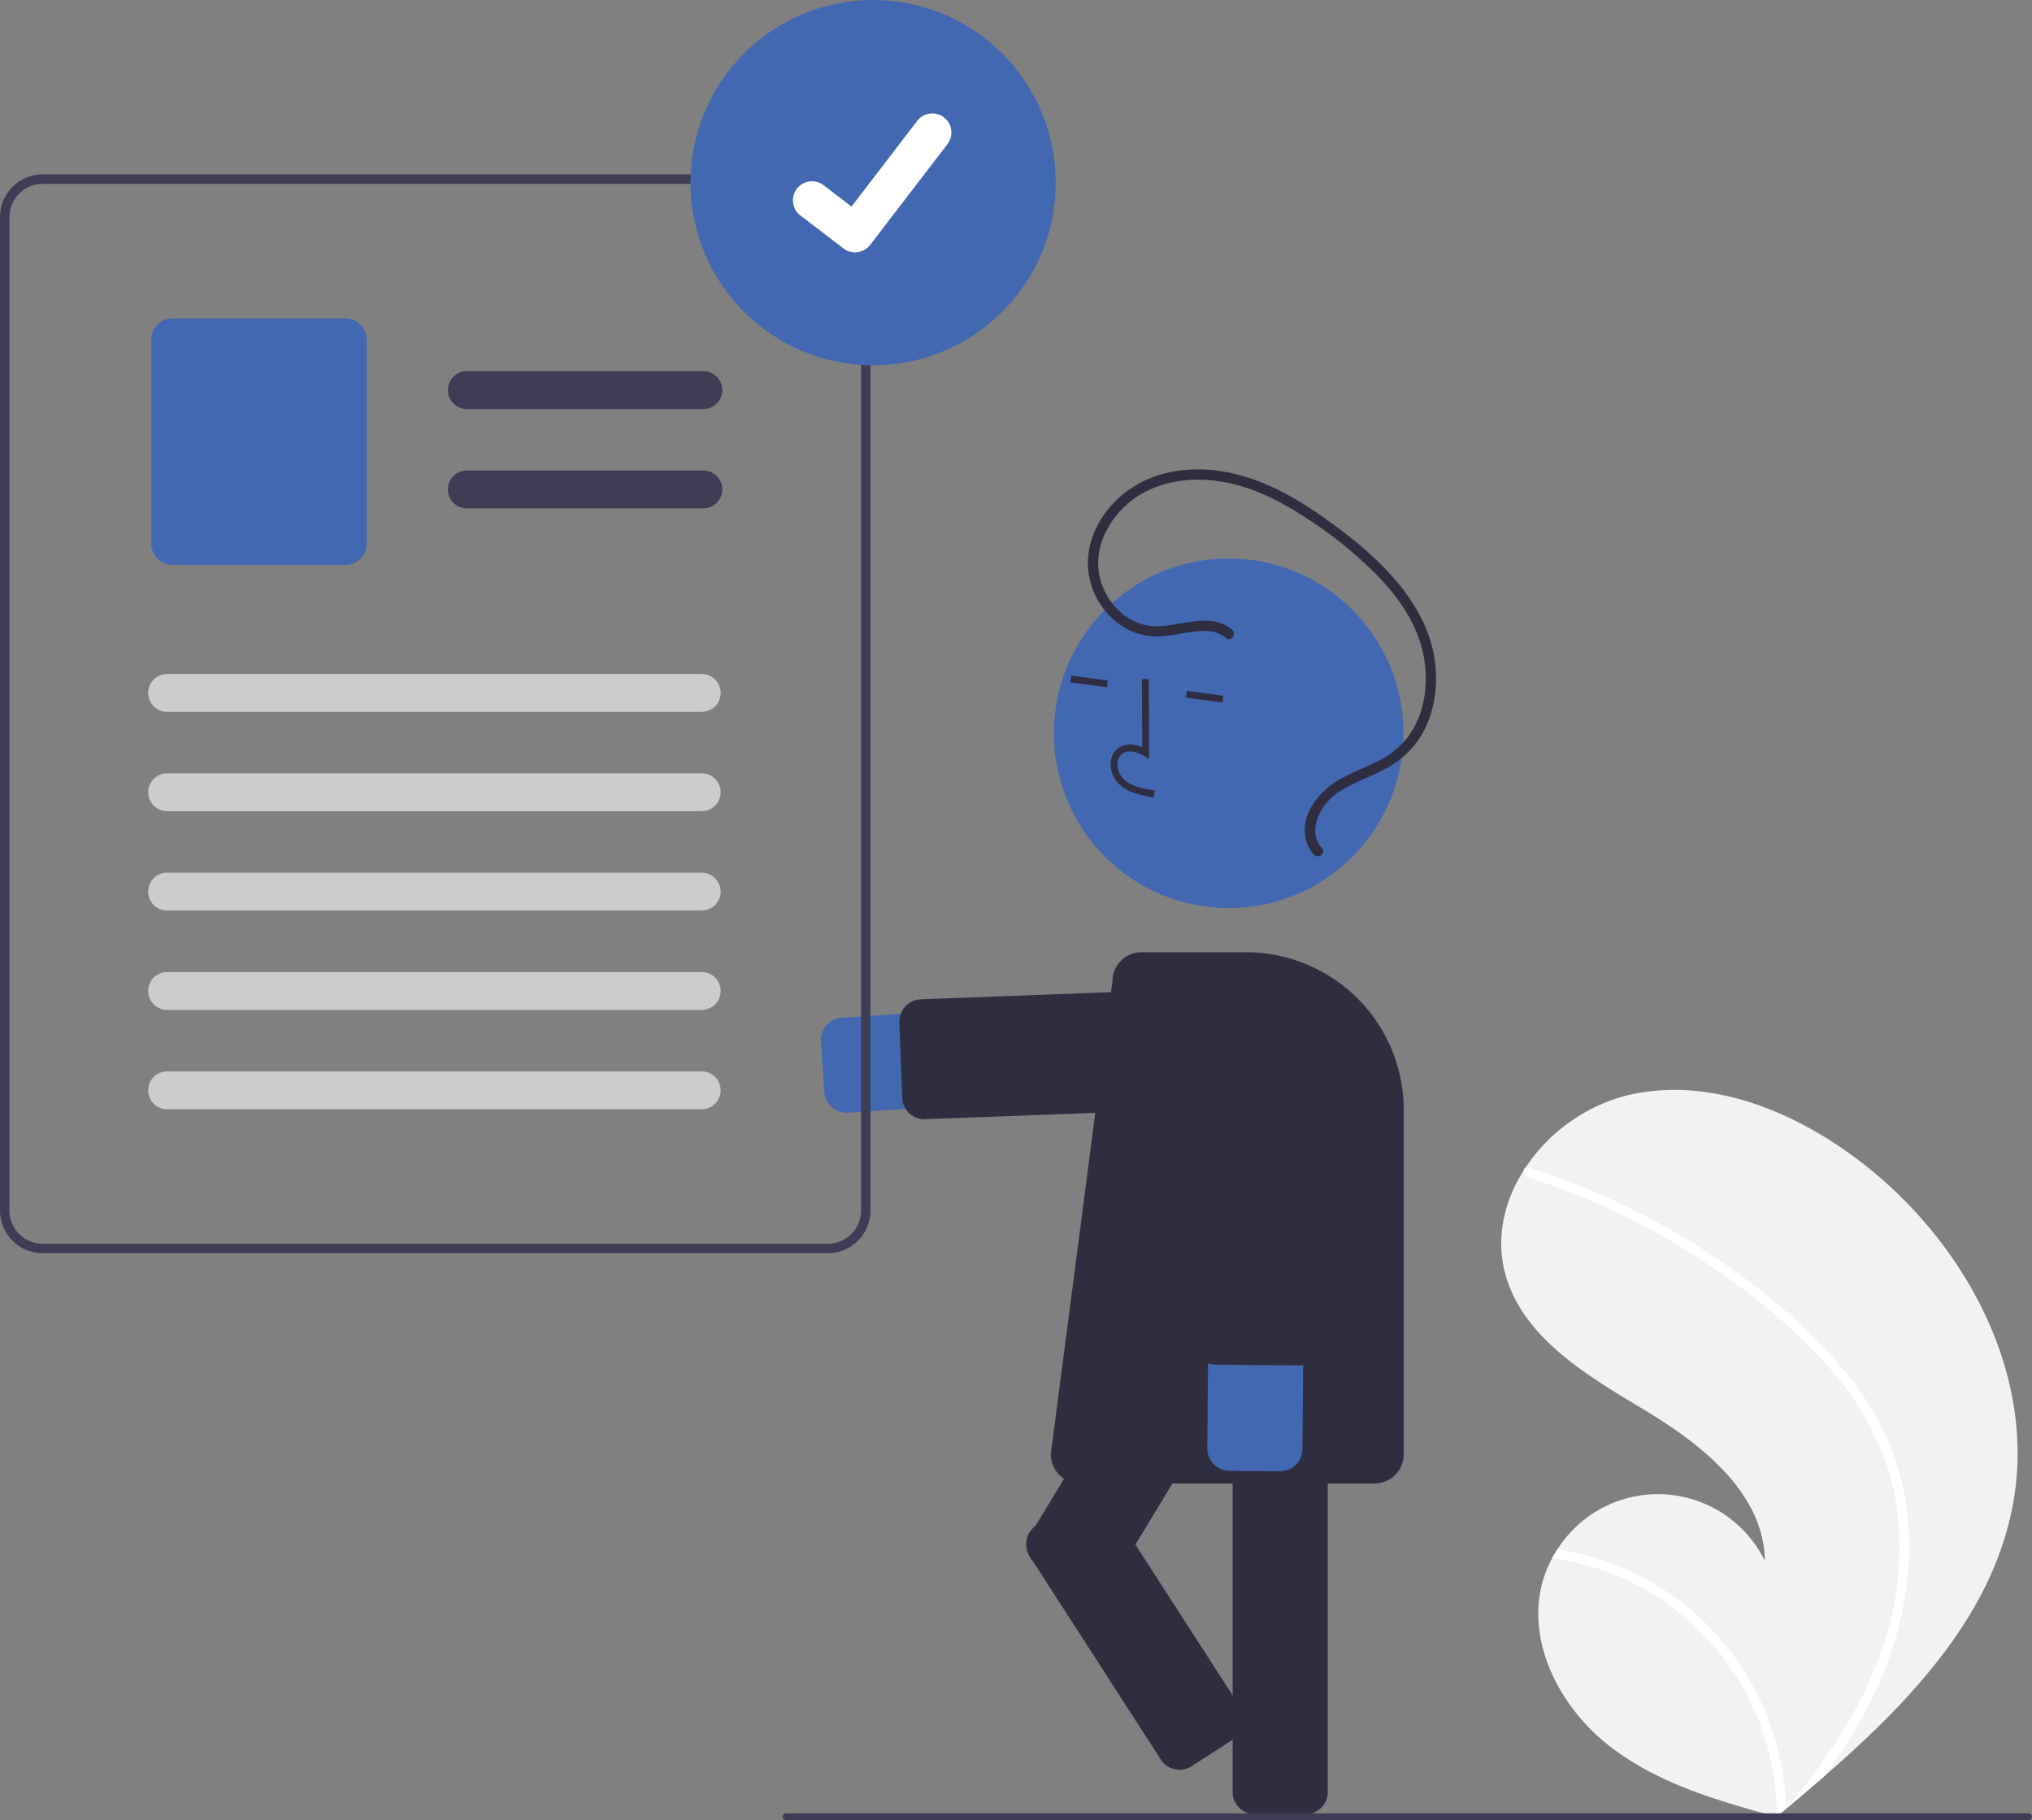 <svg id="Group_2655" data-name="Group 2655" xmlns="http://www.w3.org/2000/svg" width="601.797" height="539" viewBox="0 0 601.797 539">
  <rect x="0" y="0" width="601.797" height="539" fill="#808080" stroke="none"/>
  <path id="Path_2495" data-name="Path 2495" d="M895.568,624.143c-5.474,33.682-30.138,59.763-56.4,82.555q-5.5,4.774-11.025,9.363c-.026.015-.05.044-.076.059-.177.146-.355.293-.519.439-.76.63-1.521,1.261-2.275,1.884l.473.148,1.474.453c-.506-.139-1.005-.271-1.511-.41-.151-.043-.308-.079-.458-.122-17.409-4.7-35.172-9.863-49.4-20.88-14.765-11.442-24.934-30.949-19.841-48.922a32.915,32.915,0,0,1,2.775-6.776c.48-.9,1.009-1.768,1.566-2.626a35.277,35.277,0,0,1,61.435,3.418c-.248-19.8-18.337-34.245-35.3-44.465s-36.189-21.248-41.525-40.331c-2.975-10.617-.472-21.552,5.369-30.791.181-.281.363-.562.551-.837a51.483,51.483,0,0,1,30.737-21.572c23.5-5.332,48.135,4.489,67.413,18.96C880.055,546.972,901.79,585.847,895.568,624.143Z" transform="translate(-299.101 -180.5)" fill="#f2f2f2"/>
  <path id="Path_2496" data-name="Path 2496" d="M845.717,586.935a87.517,87.517,0,0,1,13.168,21.71,75.992,75.992,0,0,1,5.284,21.971c1.428,15.5-1.513,31.17-7.377,45.515a140.13,140.13,0,0,1-17.62,30.568q-5.5,4.774-11.025,9.363c-.026.015-.05.044-.076.059-.177.146-.355.293-.519.439-.76.63-1.521,1.261-2.275,1.884l.473.148,1.474.453c-.506-.139-1.005-.271-1.511-.41-.151-.043-.308-.079-.458-.122a76.778,76.778,0,0,0-66.47-76.578c.48-.9,1.009-1.768,1.566-2.626a81.006,81.006,0,0,1,13.878,3.429,79.369,79.369,0,0,1,39.756,30.072,81.145,81.145,0,0,1,14.082,43.157c.608-.7,1.215-1.414,1.8-2.119,11.2-13.279,20.79-28.128,26.5-44.622a90.579,90.579,0,0,0,4.307-43.682c-2.55-16-10.742-30.118-21.571-41.965-11.6-12.678-25.526-23.455-40.1-32.49a215.441,215.441,0,0,0-47.671-22.069,1.549,1.549,0,0,1-1.011-1.881,1.317,1.317,0,0,1,.551-.837,1.147,1.147,0,0,1,.994-.077c2.066.666,4.12,1.346,6.162,2.068a217.891,217.891,0,0,1,48.237,24.115C820.775,562.043,834.7,573.37,845.717,586.935Z" transform="translate(-299.101 -180.5)" fill="#fff"/>
  <path id="Path_2497" data-name="Path 2497" d="M549.794,510.018a6.6,6.6,0,0,1-6.573-6.166l-.979-14.948a6.6,6.6,0,0,1,6.152-7.014L665.5,474.22a14.087,14.087,0,1,1,1.841,28.115L550.235,510Q550.014,510.018,549.794,510.018Z" transform="translate(-299.101 -180.5)" fill="#4368b2"/>
  <path id="Path_2498" data-name="Path 2498" d="M572.886,511.946a6.606,6.606,0,0,1-6.59-6.351l-.835-22.327a6.6,6.6,0,0,1,6.346-6.838l96.3-3.6a6.6,6.6,0,0,1,6.839,6.346l.834,22.327a6.6,6.6,0,0,1-6.346,6.838l-96.3,3.6C573.052,511.944,572.969,511.946,572.886,511.946Z" transform="translate(-299.101 -180.5)" fill="#2f2e41"/>
  <path id="Path_2499" data-name="Path 2499" d="M685.739,717.756h-14.98a6.6,6.6,0,0,1-6.6-6.6V586.307a6.6,6.6,0,0,1,6.6-6.6h14.98a6.6,6.6,0,0,1,6.6,6.6V711.159a6.6,6.6,0,0,1-6.6,6.6Z" transform="translate(-299.101 -180.5)" fill="#2f2e41"/>
  <path id="Path_2500" data-name="Path 2500" d="M619.248,651.76,606.437,644a6.6,6.6,0,0,1-2.222-9.061l64.717-106.77a6.6,6.6,0,0,1,9.061-2.222l12.811,7.765a6.6,6.6,0,0,1,2.222,9.061l-64.717,106.77a6.6,6.6,0,0,1-9.061,2.222Z" transform="translate(-299.101 -180.5)" fill="#2f2e41"/>
  <circle id="Ellipse_294" data-name="Ellipse 294" cx="51.762" cy="51.762" r="51.762" transform="translate(312.124 165.389)" fill="#4368b2"/>
  <path id="Path_2501" data-name="Path 2501" d="M634.969,415.325a12.277,12.277,0,0,1-4.483-2.632,8.255,8.255,0,0,1-2.413-6.535,5.553,5.553,0,0,1,2.469-4.274c1.851-1.187,4.327-1.191,6.847-.08l-.1-20.207,2.03-.01.112,23.756-1.564-.984c-1.814-1.139-4.4-1.941-6.234-.766a3.566,3.566,0,0,0-1.544,2.76,6.238,6.238,0,0,0,1.794,4.873c2.241,2.141,5.512,2.811,9.241,3.409l-.322,2A33.457,33.457,0,0,1,634.969,415.325Z" transform="translate(-299.101 -180.5)" fill="#2f2e41"/>
  <rect id="Rectangle_1937" data-name="Rectangle 1937" width="2.03" height="10.933" transform="translate(317.003 202.09) rotate(-82.477)" fill="#2f2e41"/>
  <rect id="Rectangle_1938" data-name="Rectangle 1938" width="2.03" height="10.933" transform="translate(351.214 206.607) rotate(-82.477)" fill="#2f2e41"/>
  <path id="Path_2502" data-name="Path 2502" d="M706.209,619.805H618.924a8.637,8.637,0,0,1-8.627-8.627L628.57,471.051a8.617,8.617,0,0,1,8.623-8.562h30.976a46.72,46.72,0,0,1,46.667,46.667V611.178a8.637,8.637,0,0,1-8.627,8.627Z" transform="translate(-299.101 -180.5)" fill="#2f2e41"/>
  <path id="Path_2503" data-name="Path 2503" d="M684.229,612.335a6.608,6.608,0,0,1-6.057,3.854l-14.98-.13a6.6,6.6,0,0,1-6.539-6.654l1.018-117.358a14.087,14.087,0,0,1,28.173.244l-1.017,117.358A6.561,6.561,0,0,1,684.229,612.335Z" transform="translate(-299.101 -180.5)" fill="#4368b2"/>
  <path id="Path_2504" data-name="Path 2504" d="M690.847,581.005a6.607,6.607,0,0,1-6.057,3.854l-25.586-.222a6.6,6.6,0,0,1-6.539-6.654l.836-96.368a6.6,6.6,0,0,1,6.654-6.54l25.586.222a6.6,6.6,0,0,1,6.539,6.654l-.835,96.368a6.569,6.569,0,0,1-.6,2.686Z" transform="translate(-299.101 -180.5)" fill="#2f2e41"/>
  <path id="Path_2505" data-name="Path 2505" d="M663.955,366.951c-6.919-5.726-16.169-.31-23.994-1.079-7.486-.735-13.512-7.324-15.154-14.413-1.916-8.271,2.237-16.673,8.492-21.972,6.851-5.8,16.049-7.607,24.814-6.724,10.046,1.012,19.3,5.51,27.635,11.005a123.672,123.672,0,0,1,22.108,18.024c5.958,6.335,11.049,13.923,12.793,22.567,1.585,7.855.655,16.61-3.878,23.376a24.566,24.566,0,0,1-9.464,8.1c-3.958,2.038-8.194,3.521-12.022,5.813-5.789,3.465-11.346,10.528-9.375,17.731a9.94,9.94,0,0,0,2.34,4.209c1.337,1.429,3.663-.537,2.322-1.97-2.355-2.516-2.329-5.933-1.158-9.013A16.516,16.516,0,0,1,696.6,414.4c4.008-2.394,8.454-3.909,12.567-6.1a27.426,27.426,0,0,0,9.9-8.526c4.839-7,6.155-16.02,4.87-24.314-1.391-8.976-6.17-17.066-12.1-23.809-6.45-7.338-14.318-13.5-22.341-19.025-8.609-5.924-18.091-10.89-28.51-12.554-9.032-1.442-18.769-.264-26.547,4.791-7.26,4.718-12.745,12.7-13.138,21.513a22.568,22.568,0,0,0,10.914,20.036,19.386,19.386,0,0,0,11.629,2.462c4.319-.359,8.623-1.766,12.982-1.481a9.074,9.074,0,0,1,5.387,2.058c1.512,1.251,3.238-1.26,1.738-2.5Z" transform="translate(-299.101 -180.5)" fill="#2f2e41"/>
  <path id="Path_2506" data-name="Path 2506" d="M603.09,636.738q.028-.172.065-.343a6.552,6.552,0,0,1,2.873-4.152l12.588-8.12a6.6,6.6,0,0,1,9.12,1.968L666.569,686.3a6.6,6.6,0,0,1-1.968,9.12l-12.589,8.12a6.605,6.605,0,0,1-9.12-1.968L604.06,641.363A6.55,6.55,0,0,1,603.09,636.738Z" transform="translate(-299.101 -180.5)" fill="#2f2e41"/>
  <path id="Path_336" data-name="Path 336" d="M555.944,239.95a12.742,12.742,0,0,0-11.652-7.8H311.709A12.615,12.615,0,0,0,299.1,244.761V539a12.615,12.615,0,0,0,12.608,12.608H544.3A12.625,12.625,0,0,0,556.908,539V244.761a12.384,12.384,0,0,0-.956-4.812ZM554.1,539a9.82,9.82,0,0,1-9.808,9.808H311.709A9.809,9.809,0,0,1,301.9,539V244.763a9.821,9.821,0,0,1,9.808-9.808H544.3a9.857,9.857,0,0,1,9.1,6.17,10.869,10.869,0,0,1,.369,1.107,9.726,9.726,0,0,1,.335,2.532Z" transform="translate(-299.101 -180.5)" fill="#3f3d56"/>
  <path id="Path_337" data-name="Path 337" d="M507.407,301.623H437.35a5.6,5.6,0,0,1,0-11.21h70.057a5.6,5.6,0,1,1,0,11.21Z" transform="translate(-299.101 -180.5)" fill="#3f3d56"/>
  <path id="Path_338" data-name="Path 338" d="M507.407,331.047H437.35a5.6,5.6,0,1,1,0-11.21h70.057a5.6,5.6,0,1,1,0,11.21Z" transform="translate(-299.101 -180.5)" fill="#3f3d56"/>
  <path id="Path_339" data-name="Path 339" d="M401.4,347.8h-51.2a6.312,6.312,0,0,1-6.306-6.306V281.078a6.312,6.312,0,0,1,6.306-6.306h51.2a6.312,6.312,0,0,1,6.306,6.306v60.417A6.312,6.312,0,0,1,401.4,347.8Z" transform="translate(-299.101 -180.5)" fill="#4368b2"/>
  <path id="Path_340" data-name="Path 340" d="M506.921,391.3H348.592a5.6,5.6,0,0,1,0-11.21H506.921a5.6,5.6,0,1,1,0,11.21Z" transform="translate(-299.101 -180.5)" fill="#ccc"/>
  <path id="Path_341" data-name="Path 341" d="M506.921,420.72H348.592a5.6,5.6,0,0,1,0-11.21H506.921a5.6,5.6,0,1,1,0,11.21Z" transform="translate(-299.101 -180.5)" fill="#ccc"/>
  <path id="Path_342" data-name="Path 342" d="M506.921,450.144H348.592a5.6,5.6,0,0,1,0-11.21H506.921a5.6,5.6,0,1,1,0,11.21Z" transform="translate(-299.101 -180.5)" fill="#ccc"/>
  <path id="Path_343" data-name="Path 343" d="M506.921,479.568H348.592a5.6,5.6,0,0,1,0-11.21H506.921a5.6,5.6,0,1,1,0,11.21Z" transform="translate(-299.101 -180.5)" fill="#ccc"/>
  <path id="Path_344" data-name="Path 344" d="M506.921,508.992H348.592a5.6,5.6,0,0,1,0-11.21H506.921a5.6,5.6,0,1,1,0,11.21Z" transform="translate(-299.101 -180.5)" fill="#ccc"/>
  <circle id="Ellipse_44" data-name="Ellipse 44" cx="54.09" cy="54.09" r="54.09" transform="translate(204.492 0)" fill="#4368b2"/>
  <path id="Path_395" data-name="Path 395" d="M552.323,255.223a5.61,5.61,0,0,1-3.375-1.122l-.06-.045-12.712-9.724a5.649,5.649,0,1,1,6.874-8.966l8.234,6.314L570.74,216.3a5.647,5.647,0,0,1,7.917-1.046h0l-.121.168.124-.168a5.654,5.654,0,0,1,1.044,7.918l-22.885,29.843a5.65,5.65,0,0,1-4.493,2.2Z" transform="translate(-299.101 -180.5)" fill="#fff"/>
  <path id="Path_2507" data-name="Path 2507" d="M899.9,719.5h-368a1,1,0,0,1,0-2h368a1,1,0,0,1,0,2Z" transform="translate(-299.101 -180.5)" fill="#3f3d56"/>
</svg>
